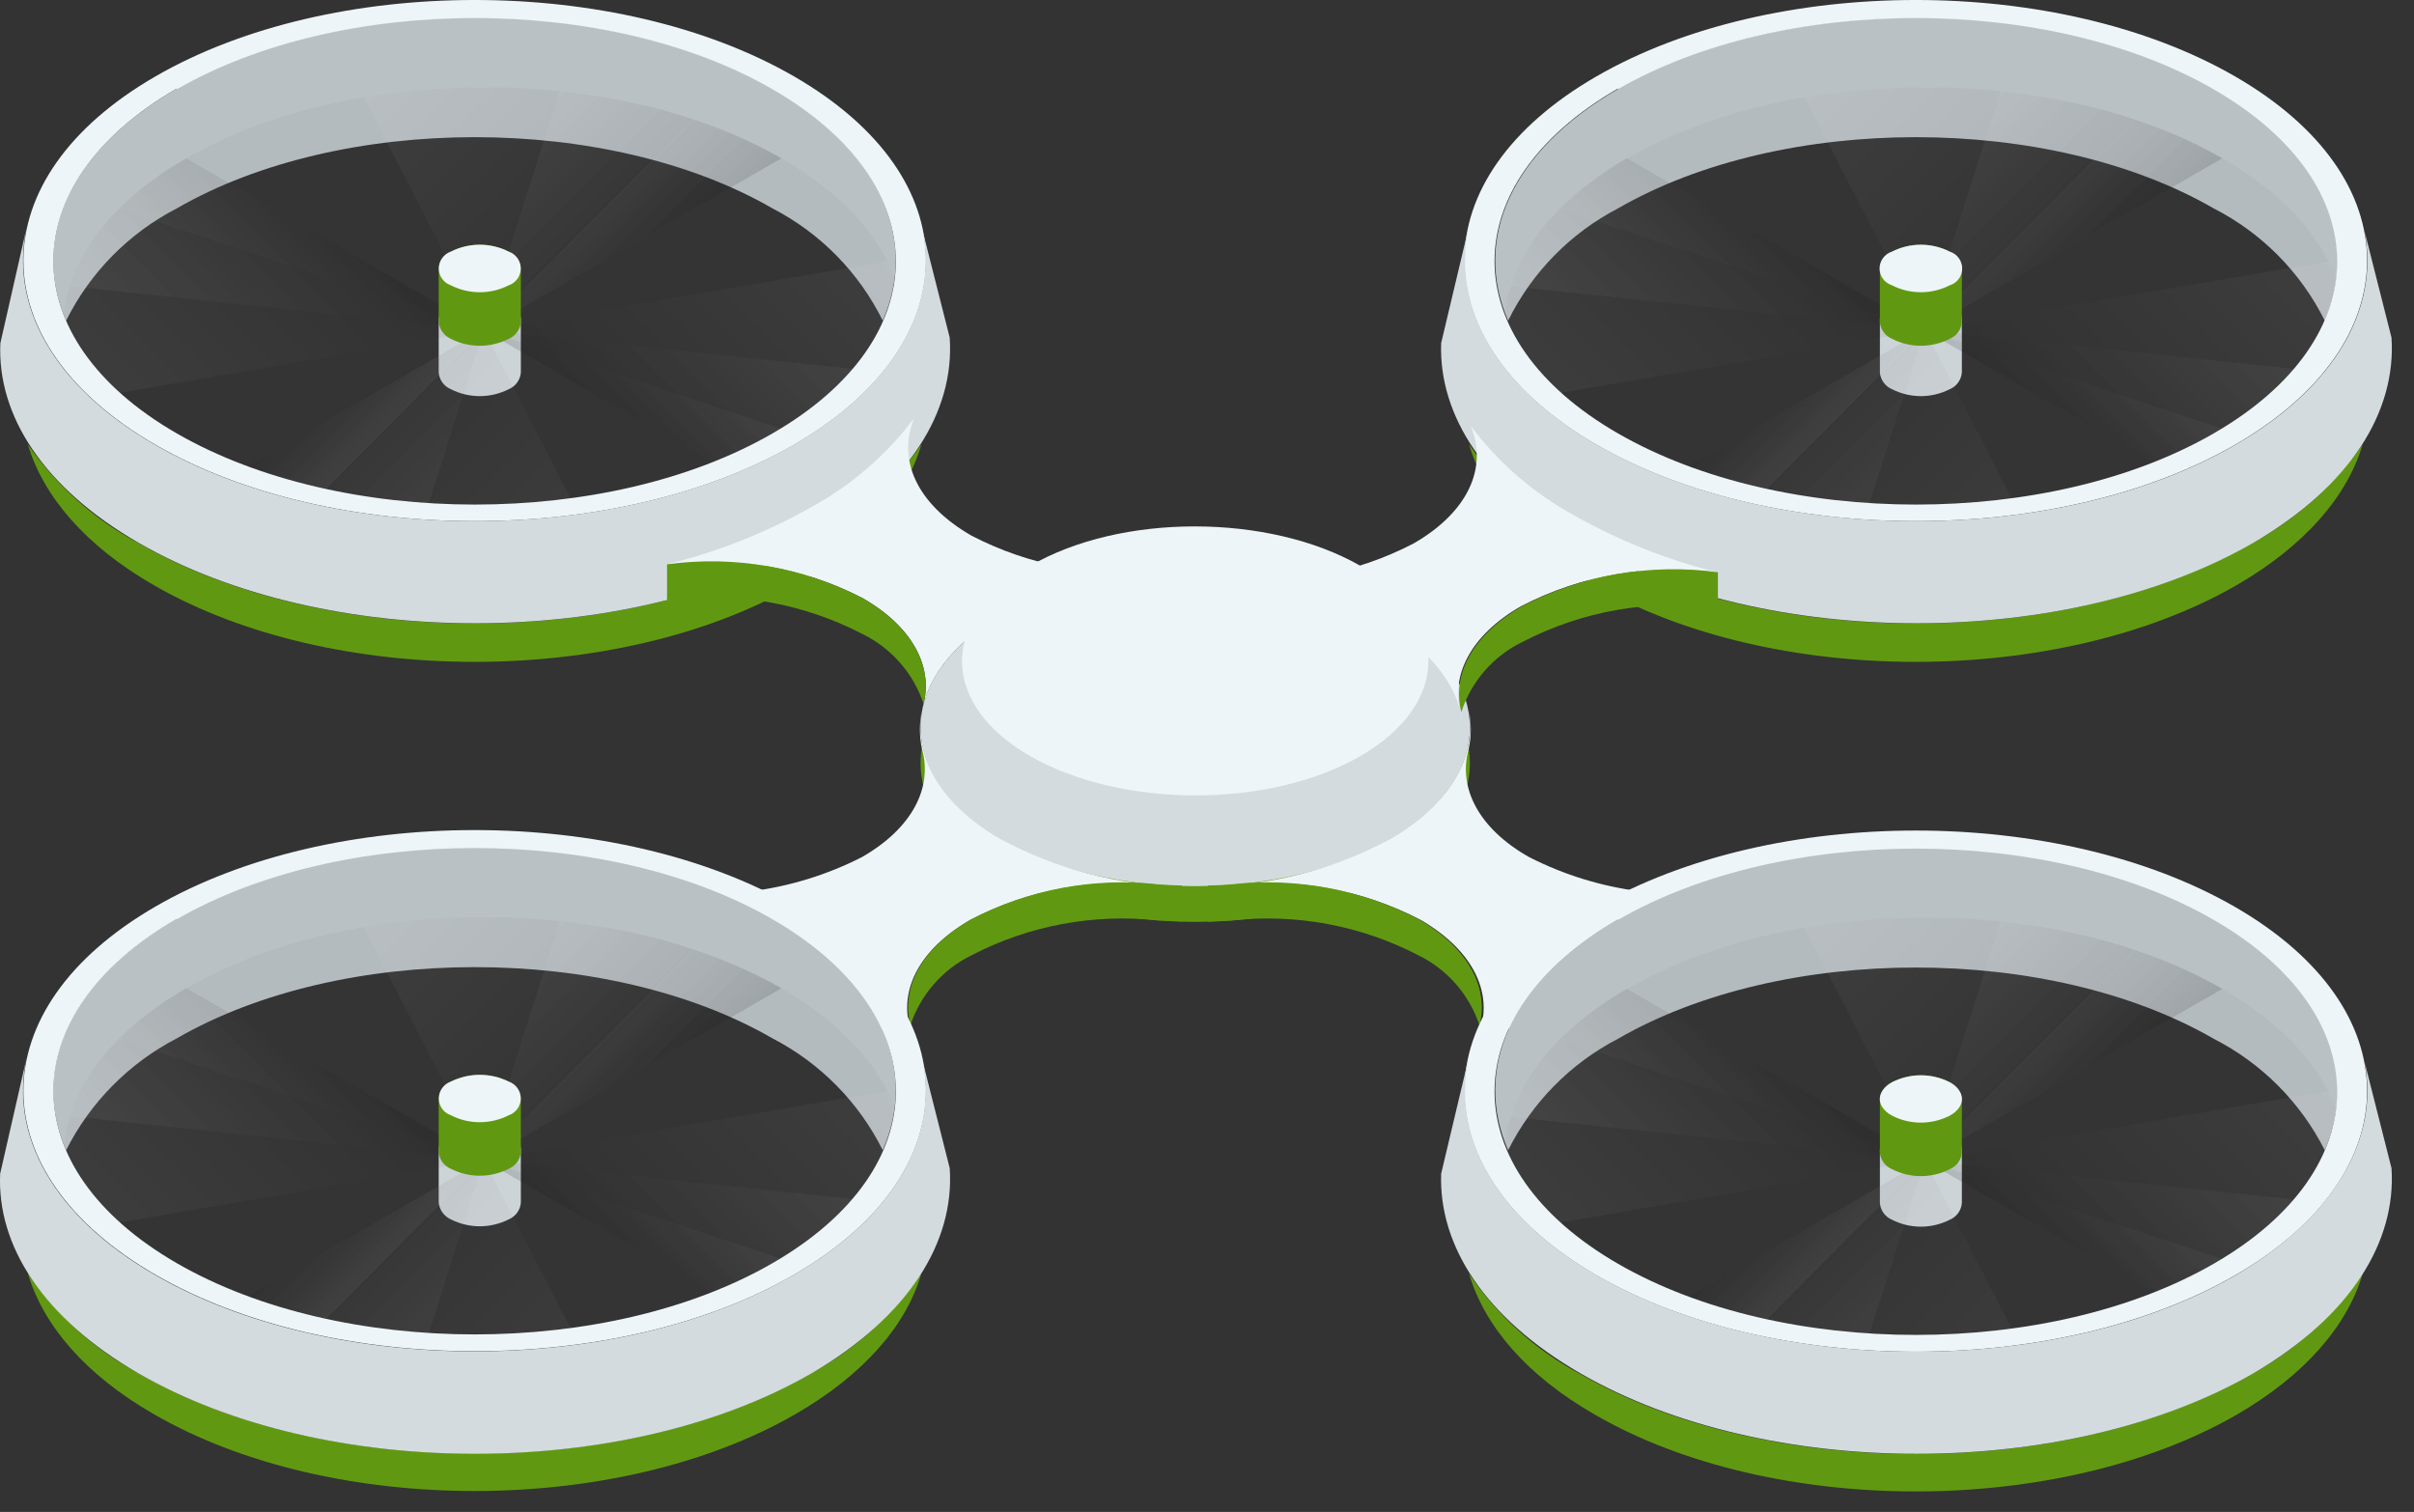 <svg width="91" height="57" viewBox="0 0 91 57" fill="none" xmlns="http://www.w3.org/2000/svg">
<rect x="0" y="0" width="91" height="57" fill="#333333" stroke="none"/>
<path d="M16.992 11.387C17.332 11.218 17.706 11.13 18.086 11.13C18.466 11.13 18.841 11.218 19.181 11.387C19.308 11.441 19.417 11.528 19.497 11.639C19.578 11.751 19.625 11.883 19.635 12.02V14.038C19.625 14.175 19.578 14.307 19.497 14.419C19.417 14.53 19.308 14.618 19.181 14.671C18.842 14.844 18.467 14.934 18.086 14.934C17.706 14.934 17.331 14.844 16.992 14.671C16.865 14.618 16.755 14.53 16.675 14.419C16.595 14.307 16.547 14.175 16.537 14.038V12.02C16.553 11.885 16.602 11.755 16.682 11.644C16.761 11.534 16.868 11.445 16.992 11.387Z" fill="#D4DBDF"/>
<path d="M29.122 7.857C22.926 4.276 12.866 4.276 6.663 7.857C4.859 8.788 3.398 10.27 2.493 12.087C1.168 9.056 2.553 5.713 6.656 3.345C12.859 -0.237 22.919 -0.237 29.114 3.345C33.217 5.713 34.609 9.056 33.277 12.087C32.378 10.27 30.922 8.788 29.122 7.857Z" fill="#BAC1C5"/>
<g style="mix-blend-mode:multiply">
<path opacity="0.05" d="M29.457 5.966C35.645 9.541 35.645 15.341 29.457 18.916C23.269 22.49 13.217 22.497 7.021 18.916C0.826 15.334 0.826 9.541 7.021 5.966C13.217 2.392 23.262 2.407 29.457 5.966Z" fill="#424241"/>
<path style="mix-blend-mode:multiply" opacity="0.05" d="M3.03 15.066L18.235 12.445L7.021 5.974C2.754 8.424 1.429 11.938 3.03 15.066Z" fill="url(#paint0_linear_24_38013)"/>
<path style="mix-blend-mode:multiply" opacity="0.05" d="M18.235 12.437L7.021 5.966C4.653 7.329 3.186 9.019 2.635 10.792L18.235 12.437Z" fill="url(#paint1_linear_24_38013)"/>
<path style="mix-blend-mode:multiply" opacity="0.03" d="M18.235 12.437L7.021 5.966C6.095 6.487 5.241 7.128 4.482 7.873L18.235 12.437Z" fill="url(#paint2_linear_24_38013)"/>
<path style="mix-blend-mode:multiply" opacity="0.05" d="M33.441 9.853L18.235 12.467L29.457 18.945C33.716 16.458 35.049 12.944 33.441 9.853Z" fill="url(#paint3_linear_24_38013)"/>
<path style="mix-blend-mode:multiply" opacity="0.05" d="M18.235 12.437L29.457 18.916C31.817 17.553 33.284 15.863 33.843 14.09L18.235 12.437Z" fill="url(#paint4_linear_24_38013)"/>
<path style="mix-blend-mode:multiply" opacity="0.05" d="M18.235 12.437L29.457 18.916C30.38 18.393 31.231 17.752 31.989 17.009L18.235 12.437Z" fill="url(#paint5_linear_24_38013)"/>
<path style="mix-blend-mode:multiply" opacity="0.05" d="M22.762 21.224L18.235 12.437L7.021 18.916C11.28 21.38 17.386 22.147 22.762 21.224Z" fill="url(#paint6_linear_24_38013)"/>
<path style="mix-blend-mode:multiply" opacity="0.05" d="M18.235 12.437L7.021 18.916C9.601 20.328 12.446 21.19 15.376 21.447L18.235 12.437Z" fill="url(#paint7_linear_24_38013)"/>
<path style="mix-blend-mode:multiply" opacity="0.05" d="M18.235 12.437L7.021 18.916C8.069 19.524 9.177 20.023 10.327 20.405L18.235 12.437Z" fill="url(#paint8_linear_24_38013)"/>
<path style="mix-blend-mode:multiply" opacity="0.05" d="M13.708 3.658L18.235 12.437L29.457 5.966C25.19 3.502 19.106 2.735 13.708 3.658Z" fill="url(#paint9_linear_24_38013)"/>
<path style="mix-blend-mode:multiply" opacity="0.05" d="M18.235 12.438L29.457 5.967C26.874 4.554 24.027 3.692 21.095 3.435L18.235 12.438Z" fill="url(#paint10_linear_24_38013)"/>
<path style="mix-blend-mode:multiply" opacity="0.03" d="M18.235 12.437L29.457 5.966C28.406 5.358 27.296 4.859 26.143 4.477L18.235 12.437Z" fill="url(#paint11_linear_24_38013)"/>
</g>
<path d="M16.992 9.488C17.331 9.316 17.706 9.226 18.086 9.226C18.467 9.226 18.842 9.316 19.181 9.488C19.308 9.542 19.417 9.629 19.497 9.741C19.578 9.852 19.625 9.984 19.635 10.121V12.139C19.625 12.276 19.578 12.408 19.497 12.52C19.417 12.632 19.308 12.719 19.181 12.772C18.842 12.945 18.467 13.035 18.086 13.035C17.706 13.035 17.331 12.945 16.992 12.772C16.867 12.716 16.76 12.627 16.68 12.516C16.6 12.405 16.551 12.275 16.537 12.139V10.121C16.547 9.984 16.595 9.852 16.675 9.741C16.755 9.629 16.865 9.542 16.992 9.488Z" fill="#609911"/>
<path d="M16.992 9.488C16.86 9.534 16.746 9.62 16.666 9.733C16.585 9.846 16.542 9.982 16.542 10.121C16.542 10.261 16.585 10.396 16.666 10.51C16.746 10.623 16.86 10.709 16.992 10.754C17.331 10.927 17.706 11.017 18.086 11.017C18.467 11.017 18.842 10.927 19.181 10.754C19.312 10.709 19.426 10.623 19.507 10.51C19.587 10.396 19.631 10.261 19.631 10.121C19.631 9.982 19.587 9.846 19.507 9.733C19.426 9.62 19.312 9.534 19.181 9.488C18.842 9.316 18.467 9.226 18.086 9.226C17.706 9.226 17.331 9.316 16.992 9.488Z" fill="#EEF5F9"/>
<path d="M5.867 16.771C12.509 20.606 23.284 20.606 29.926 16.771C36.568 12.936 36.568 6.711 29.926 2.876C23.284 -0.959 12.509 -0.959 5.867 2.876C-0.775 6.711 -0.783 12.936 5.867 16.771ZM6.663 3.368C12.866 -0.214 22.926 -0.214 29.122 3.368C35.317 6.949 35.325 12.758 29.122 16.339C22.919 19.921 12.866 19.913 6.663 16.339C0.461 12.765 0.461 6.92 6.663 3.338V3.368Z" fill="#EEF5F9"/>
<path d="M5.212 20.471C12.219 24.515 23.574 24.515 30.574 20.471C32.241 19.584 33.669 18.307 34.736 16.748C34.17 18.692 32.584 20.561 29.978 22.065C23.276 25.915 12.487 25.915 5.807 22.065C3.209 20.576 1.622 18.692 1.049 16.748C2.12 18.303 3.547 19.58 5.212 20.471Z" fill="#609911"/>
<path d="M1.004 8.58C0.364 11.492 1.98 14.537 5.852 16.771C12.494 20.606 23.269 20.606 29.911 16.771C33.716 14.575 35.339 11.596 34.788 8.729L35.801 12.728C35.995 15.52 34.245 18.342 30.589 20.465C23.589 24.508 12.233 24.508 5.226 20.465C1.637 18.395 -0.113 15.654 0.014 12.936L1.004 8.58Z" fill="#D4DBDF"/>
<path d="M30.574 19.124C32.094 18.295 33.42 17.15 34.461 15.766C33.82 17.307 34.535 18.99 36.613 20.189C38.78 21.319 41.235 21.777 43.664 21.507C43.955 21.507 44.253 21.47 44.55 21.462C42.172 21.481 39.833 22.079 37.737 23.204C35.846 24.292 34.84 25.706 34.721 27.129C34.736 26.959 34.761 26.79 34.796 26.622C35.198 25.185 34.438 23.644 32.517 22.549C30.249 21.377 27.675 20.932 25.145 21.276C27.044 20.808 28.87 20.084 30.574 19.124Z" fill="#EEF5F9"/>
<path d="M32.517 22.549C34.401 23.644 35.168 25.126 34.818 26.541C34.629 25.97 34.328 25.443 33.933 24.991C33.538 24.538 33.057 24.169 32.517 23.904C30.251 22.726 27.676 22.279 25.145 22.624V21.276C27.675 20.932 30.249 21.377 32.517 22.549Z" fill="#609911"/>
<path d="M37.737 24.552C33.694 26.883 33.694 30.673 37.737 33.004C41.781 35.334 48.333 35.342 52.377 33.004C56.42 30.666 56.42 26.89 52.377 24.552C48.333 22.214 41.781 22.221 37.737 24.552Z" fill="#609911"/>
<path d="M37.737 23.198C33.694 25.536 33.694 29.318 37.737 31.657C41.781 33.995 48.333 33.987 52.377 31.657C56.42 29.326 56.42 25.536 52.377 23.198C48.333 20.859 41.781 20.867 37.737 23.198Z" fill="#D4DBDF"/>
<path d="M38.839 21.328C35.406 23.309 35.406 26.541 38.839 28.507C42.272 30.473 47.842 30.487 51.275 28.507C54.707 26.526 54.707 23.294 51.275 21.328C47.842 19.363 42.272 19.34 38.839 21.328Z" fill="#EEF5F9"/>
<path d="M71.32 11.387C71.659 11.218 72.032 11.13 72.411 11.13C72.79 11.13 73.163 11.218 73.502 11.387C73.629 11.441 73.738 11.528 73.818 11.64C73.898 11.751 73.946 11.883 73.956 12.02V14.038C73.946 14.175 73.898 14.307 73.818 14.419C73.738 14.531 73.629 14.618 73.502 14.671C73.164 14.844 72.79 14.934 72.411 14.934C72.032 14.934 71.658 14.844 71.32 14.671C71.193 14.618 71.084 14.531 71.004 14.419C70.923 14.307 70.876 14.175 70.866 14.038V12.02C70.876 11.883 70.923 11.751 71.004 11.64C71.084 11.528 71.193 11.441 71.32 11.387Z" fill="#D4DBDF"/>
<path d="M83.45 7.857C77.247 4.276 67.195 4.276 60.992 7.857C59.197 8.79 57.746 10.272 56.852 12.087C55.526 9.056 56.911 5.713 61.014 3.345C67.217 -0.237 77.27 -0.237 83.472 3.345C87.575 5.713 88.96 9.056 87.635 12.087C86.729 10.265 85.262 8.783 83.45 7.857Z" fill="#BAC1C5"/>
<g style="mix-blend-mode:multiply">
<path opacity="0.05" d="M83.778 5.966C89.973 9.541 89.973 15.341 83.778 18.916C77.582 22.49 67.537 22.497 61.342 18.916C55.146 15.334 55.146 9.541 61.342 5.966C67.537 2.392 77.582 2.407 83.778 5.966Z" fill="#424241"/>
<path style="mix-blend-mode:multiply" opacity="0.05" d="M57.351 15.066L72.556 12.445L61.32 5.966C57.083 8.424 55.75 11.938 57.351 15.066Z" fill="url(#paint12_linear_24_38013)"/>
<path style="mix-blend-mode:multiply" opacity="0.05" d="M72.556 12.437L61.319 5.966C58.952 7.329 57.492 9.019 56.934 10.792L72.556 12.437Z" fill="url(#paint13_linear_24_38013)"/>
<path style="mix-blend-mode:multiply" opacity="0.03" d="M72.556 12.437L61.319 5.966C60.394 6.489 59.541 7.13 58.78 7.873L72.556 12.437Z" fill="url(#paint14_linear_24_38013)"/>
<path style="mix-blend-mode:multiply" opacity="0.05" d="M87.769 9.853L72.556 12.467L83.778 18.945C88.037 16.458 89.37 12.944 87.769 9.853Z" fill="url(#paint15_linear_24_38013)"/>
<path style="mix-blend-mode:multiply" opacity="0.05" d="M72.556 12.437L83.778 18.916C86.146 17.553 87.605 15.863 88.164 14.09L72.556 12.437Z" fill="url(#paint16_linear_24_38013)"/>
<path style="mix-blend-mode:multiply" opacity="0.05" d="M72.556 12.437L83.778 18.916C84.703 18.393 85.557 17.752 86.317 17.009L72.556 12.437Z" fill="url(#paint17_linear_24_38013)"/>
<path style="mix-blend-mode:multiply" opacity="0.05" d="M77.091 21.224L72.556 12.437L61.319 18.916C65.609 21.38 71.692 22.147 77.091 21.224Z" fill="url(#paint18_linear_24_38013)"/>
<path style="mix-blend-mode:multiply" opacity="0.05" d="M72.556 12.437L61.319 18.916C63.902 20.329 66.749 21.191 69.682 21.447L72.556 12.437Z" fill="url(#paint19_linear_24_38013)"/>
<path style="mix-blend-mode:multiply" opacity="0.05" d="M72.556 12.437L61.319 18.916C62.37 19.524 63.481 20.023 64.633 20.405L72.556 12.437Z" fill="url(#paint20_linear_24_38013)"/>
<path style="mix-blend-mode:multiply" opacity="0.05" d="M68.021 3.658L72.549 12.437L83.77 5.966C79.518 3.502 73.427 2.735 68.021 3.658Z" fill="url(#paint21_linear_24_38013)"/>
<path style="mix-blend-mode:multiply" opacity="0.05" d="M72.556 12.438L83.778 5.967C81.195 4.553 78.348 3.691 75.415 3.435L72.556 12.438Z" fill="url(#paint22_linear_24_38013)"/>
<path style="mix-blend-mode:multiply" opacity="0.03" d="M72.556 12.437L83.778 5.966C82.727 5.358 81.617 4.859 80.464 4.477L72.556 12.437Z" fill="url(#paint23_linear_24_38013)"/>
</g>
<path d="M71.32 9.488C71.658 9.316 72.032 9.226 72.411 9.226C72.79 9.226 73.164 9.316 73.502 9.488C73.629 9.542 73.738 9.629 73.818 9.741C73.898 9.852 73.946 9.984 73.956 10.121V12.139C73.946 12.276 73.898 12.408 73.818 12.52C73.738 12.632 73.629 12.719 73.502 12.772C73.164 12.945 72.79 13.035 72.411 13.035C72.032 13.035 71.658 12.945 71.32 12.772C71.193 12.719 71.084 12.632 71.004 12.52C70.923 12.408 70.876 12.276 70.866 12.139V10.121C70.876 9.984 70.923 9.852 71.004 9.741C71.084 9.629 71.193 9.542 71.32 9.488Z" fill="#609911"/>
<path d="M71.32 9.488C71.185 9.53 71.067 9.614 70.983 9.728C70.899 9.842 70.854 9.98 70.854 10.121C70.854 10.263 70.899 10.4 70.983 10.514C71.067 10.628 71.185 10.712 71.32 10.754C71.658 10.927 72.032 11.017 72.411 11.017C72.79 11.017 73.164 10.927 73.502 10.754C73.637 10.712 73.755 10.628 73.839 10.514C73.923 10.4 73.968 10.263 73.968 10.121C73.968 9.98 73.923 9.842 73.839 9.728C73.755 9.614 73.637 9.53 73.502 9.488C73.164 9.316 72.79 9.226 72.411 9.226C72.032 9.226 71.658 9.316 71.32 9.488Z" fill="#EEF5F9"/>
<path d="M60.188 16.771C66.837 20.606 77.605 20.606 84.247 16.771C90.889 12.936 90.897 6.711 84.247 2.876C77.597 -0.959 66.837 -0.959 60.188 2.876C53.538 6.711 53.546 12.936 60.188 16.771ZM60.992 3.368C67.195 -0.214 77.247 -0.214 83.45 3.368C89.653 6.949 89.653 12.758 83.45 16.339C77.247 19.921 67.195 19.913 60.992 16.339C54.789 12.765 54.789 6.92 60.992 3.338V3.368Z" fill="#EEF5F9"/>
<path d="M59.54 20.471C66.54 24.515 77.895 24.515 84.902 20.471C86.567 19.58 87.994 18.303 89.065 16.748C88.492 18.692 86.905 20.561 84.307 22.065C77.605 25.915 66.808 25.915 60.136 22.065C57.529 20.576 55.951 18.692 55.377 16.748C56.445 18.307 57.873 19.584 59.54 20.471Z" fill="#609911"/>
<path d="M55.362 8.58C54.722 11.492 56.331 14.537 60.203 16.771C66.852 20.606 77.62 20.606 84.262 16.771C88.067 14.575 89.69 11.596 89.139 8.729L90.152 12.728C90.338 15.52 88.596 18.342 84.939 20.465C77.932 24.508 66.577 24.508 59.577 20.465C55.98 18.395 54.231 15.654 54.327 12.936L55.362 8.58Z" fill="#D4DBDF"/>
<path d="M52.384 31.642C54.692 30.309 55.683 28.499 55.363 26.757C55.47 27.247 55.47 27.756 55.363 28.246C54.961 29.683 55.72 31.225 57.641 32.312C60.273 33.655 63.289 34.042 66.175 33.407L55.444 39.602C56.487 37.941 55.854 36.013 53.553 34.68C51.385 33.551 48.931 33.092 46.501 33.362C46.204 33.362 45.906 33.377 45.608 33.407C47.976 33.375 50.301 32.769 52.384 31.642Z" fill="#EEF5F9"/>
<path d="M46.427 33.339C48.856 33.07 51.311 33.528 53.479 34.657C55.363 35.745 56.13 37.241 55.772 38.656C55.584 38.086 55.285 37.56 54.891 37.107C54.497 36.654 54.017 36.285 53.479 36.02C51.311 34.891 48.856 34.432 46.427 34.702L45.533 34.747V33.384C45.851 33.379 46.149 33.364 46.427 33.339Z" fill="#609911"/>
<path d="M59.324 19.422C57.807 18.591 56.485 17.446 55.445 16.063C56.085 17.605 55.37 19.288 53.293 20.486C51.125 21.616 48.67 22.075 46.241 21.805C45.943 21.805 45.645 21.79 45.347 21.76C47.729 21.78 50.069 22.378 52.168 23.502C54.06 24.59 55.065 26.004 55.147 27.434C55.133 27.261 55.108 27.09 55.072 26.92C54.663 25.483 55.43 23.942 57.351 22.847C59.619 21.675 62.193 21.23 64.723 21.574C62.835 21.101 61.019 20.378 59.324 19.422Z" fill="#EEF5F9"/>
<path d="M57.388 22.847C55.497 23.942 54.73 25.431 55.087 26.846C55.273 26.273 55.572 25.744 55.968 25.289C56.363 24.835 56.846 24.465 57.388 24.203C59.654 23.024 62.229 22.577 64.76 22.922V21.574C62.23 21.23 59.656 21.675 57.388 22.847Z" fill="#609911"/>
<path d="M37.737 31.642C35.429 30.309 34.438 28.499 34.759 26.757C34.651 27.247 34.651 27.756 34.759 28.246C35.161 29.683 34.401 31.225 32.48 32.319C29.849 33.656 26.836 34.04 23.954 33.407L34.684 39.602C33.642 37.941 34.267 36.013 36.576 34.68C38.743 33.55 41.198 33.091 43.627 33.362C43.918 33.362 44.215 33.399 44.513 33.407C42.145 33.374 39.82 32.768 37.737 31.642Z" fill="#EEF5F9"/>
<path d="M43.664 33.34C41.235 33.069 38.78 33.528 36.613 34.658C34.721 35.745 33.962 37.242 34.319 38.656C34.507 38.086 34.806 37.56 35.2 37.107C35.594 36.654 36.074 36.285 36.613 36.02C38.78 34.891 41.235 34.432 43.664 34.702C43.955 34.702 44.253 34.702 44.551 34.747V33.384C44.253 33.377 43.955 33.362 43.664 33.34Z" fill="#609911"/>
<path d="M71.32 42.699C71.658 42.527 72.032 42.437 72.411 42.437C72.79 42.437 73.164 42.527 73.502 42.699C73.629 42.752 73.738 42.84 73.818 42.952C73.898 43.063 73.946 43.195 73.956 43.332V45.35C73.946 45.487 73.898 45.619 73.818 45.731C73.738 45.842 73.629 45.93 73.502 45.983C73.164 46.156 72.79 46.245 72.411 46.245C72.032 46.245 71.658 46.156 71.32 45.983C71.193 45.93 71.084 45.842 71.004 45.731C70.923 45.619 70.876 45.487 70.866 45.35V43.362C70.87 43.219 70.915 43.081 70.996 42.964C71.076 42.846 71.189 42.755 71.32 42.699Z" fill="#D4DBDF"/>
<path d="M83.45 39.162C77.247 35.58 67.195 35.58 60.992 39.162C59.203 40.09 57.754 41.56 56.852 43.362C55.526 40.331 56.911 36.987 61.014 34.62C67.217 31.038 77.27 31.038 83.472 34.62C87.575 36.987 88.96 40.331 87.635 43.362C86.721 41.553 85.255 40.083 83.45 39.162Z" fill="#BAC1C5"/>
<g style="mix-blend-mode:multiply">
<path opacity="0.05" d="M83.778 37.279C89.973 40.853 89.973 46.653 83.778 50.228C77.583 53.802 67.537 53.802 61.342 50.228C55.147 46.653 55.147 40.853 61.342 37.279C67.537 33.704 77.583 33.682 83.778 37.279Z" fill="#424241"/>
<path style="mix-blend-mode:multiply" opacity="0.05" d="M57.351 46.34L72.556 43.727L61.32 37.278C57.083 39.736 55.75 43.25 57.351 46.34Z" fill="url(#paint24_linear_24_38013)"/>
<path style="mix-blend-mode:multiply" opacity="0.05" d="M72.556 43.749L61.319 37.278C58.952 38.641 57.492 40.331 56.934 42.104L72.556 43.749Z" fill="url(#paint25_linear_24_38013)"/>
<path style="mix-blend-mode:multiply" opacity="0.03" d="M72.556 43.749L61.319 37.278C60.392 37.799 59.539 38.44 58.78 39.185L72.556 43.749Z" fill="url(#paint26_linear_24_38013)"/>
<path style="mix-blend-mode:multiply" opacity="0.05" d="M87.769 41.128L72.556 43.742L83.778 50.22C88.037 47.77 89.37 44.256 87.769 41.128Z" fill="url(#paint27_linear_24_38013)"/>
<path style="mix-blend-mode:multiply" opacity="0.05" d="M72.556 43.75L83.778 50.228C86.146 48.865 87.605 47.168 88.164 45.403L72.556 43.75Z" fill="url(#paint28_linear_24_38013)"/>
<path style="mix-blend-mode:multiply" opacity="0.05" d="M72.556 43.75L83.778 50.228C84.705 49.705 85.559 49.062 86.317 48.314L72.556 43.75Z" fill="url(#paint29_linear_24_38013)"/>
<path style="mix-blend-mode:multiply" opacity="0.05" d="M77.091 52.529L72.556 43.75L61.319 50.228C65.609 52.693 71.692 53.46 77.091 52.529Z" fill="url(#paint30_linear_24_38013)"/>
<path style="mix-blend-mode:multiply" opacity="0.05" d="M72.556 43.75L61.319 50.228C63.902 51.641 66.749 52.504 69.682 52.76L72.556 43.75Z" fill="url(#paint31_linear_24_38013)"/>
<path style="mix-blend-mode:multiply" opacity="0.05" d="M72.556 43.75L61.319 50.228C62.37 50.836 63.481 51.335 64.633 51.717L72.556 43.75Z" fill="url(#paint32_linear_24_38013)"/>
<path style="mix-blend-mode:multiply" opacity="0.05" d="M68.021 34.97L72.549 43.75L83.77 37.279C79.518 34.814 73.427 34.047 68.021 34.97Z" fill="url(#paint33_linear_24_38013)"/>
<path style="mix-blend-mode:multiply" opacity="0.05" d="M72.556 43.749L83.778 37.279C81.195 35.866 78.348 35.002 75.415 34.739L72.556 43.749Z" fill="url(#paint34_linear_24_38013)"/>
<path style="mix-blend-mode:multiply" opacity="0.03" d="M72.556 43.75L83.778 37.279C82.727 36.671 81.617 36.172 80.464 35.79L72.556 43.75Z" fill="url(#paint35_linear_24_38013)"/>
</g>
<path d="M71.32 40.801C71.658 40.628 72.032 40.538 72.411 40.538C72.79 40.538 73.164 40.628 73.502 40.801C73.629 40.854 73.738 40.941 73.818 41.053C73.898 41.165 73.946 41.296 73.956 41.434V43.452C73.945 43.587 73.897 43.718 73.817 43.828C73.736 43.938 73.628 44.024 73.502 44.077C73.164 44.249 72.79 44.34 72.411 44.34C72.032 44.34 71.658 44.249 71.32 44.077C71.194 44.024 71.085 43.938 71.005 43.828C70.925 43.718 70.877 43.587 70.866 43.452V41.434C70.876 41.296 70.923 41.165 71.004 41.053C71.084 40.941 71.193 40.854 71.32 40.801Z" fill="#609911"/>
<path d="M71.32 40.801C70.709 41.151 70.709 41.717 71.32 42.059C71.658 42.232 72.032 42.322 72.411 42.322C72.79 42.322 73.164 42.232 73.502 42.059C74.112 41.717 74.112 41.151 73.502 40.801C73.164 40.628 72.79 40.538 72.411 40.538C72.032 40.538 71.658 40.628 71.32 40.801Z" fill="#EEF5F9"/>
<path d="M60.188 48.083C66.837 51.917 77.605 51.917 84.247 48.083C90.889 44.248 90.897 38.023 84.247 34.188C77.597 30.353 66.837 30.353 60.188 34.188C53.538 38.023 53.546 44.24 60.188 48.083ZM60.992 34.679C67.195 31.097 77.247 31.097 83.45 34.679C89.653 38.261 89.653 44.069 83.45 47.643C77.247 51.217 67.195 51.225 60.992 47.643C54.789 44.062 54.789 38.231 60.992 34.649V34.679Z" fill="#EEF5F9"/>
<path d="M59.54 51.784C66.54 55.827 77.895 55.827 84.902 51.784C86.573 50.882 88.001 49.589 89.065 48.016C88.492 49.967 86.905 51.836 84.307 53.34C77.605 57.19 66.808 57.19 60.136 53.34C57.529 51.851 55.951 49.967 55.377 48.016C56.438 49.592 57.866 50.886 59.54 51.784Z" fill="#609911"/>
<path d="M55.362 39.892C54.722 42.803 56.331 45.849 60.203 48.083C66.852 51.918 77.62 51.918 84.262 48.083C88.067 45.849 89.69 42.87 89.139 40.041L90.152 44.039C90.338 46.824 88.596 49.647 84.939 51.776C77.932 55.819 66.577 55.819 59.577 51.776C55.98 49.699 54.231 46.966 54.327 44.248L55.362 39.892Z" fill="#D4DBDF"/>
<path d="M16.992 42.684C17.331 42.511 17.706 42.422 18.086 42.422C18.467 42.422 18.842 42.511 19.181 42.684C19.308 42.737 19.417 42.825 19.497 42.936C19.578 43.048 19.625 43.18 19.635 43.317V45.335C19.625 45.472 19.578 45.604 19.497 45.716C19.417 45.827 19.308 45.915 19.181 45.968C18.842 46.141 18.467 46.231 18.086 46.231C17.706 46.231 17.331 46.141 16.992 45.968C16.867 45.911 16.76 45.823 16.68 45.712C16.6 45.601 16.551 45.471 16.537 45.335V43.317C16.547 43.18 16.595 43.048 16.675 42.936C16.755 42.825 16.865 42.737 16.992 42.684Z" fill="#D4DBDF"/>
<path d="M29.122 39.147C22.926 35.565 12.866 35.565 6.663 39.147C4.865 40.079 3.406 41.553 2.493 43.362C1.168 40.331 2.553 36.987 6.656 34.62C12.859 31.038 22.919 31.038 29.114 34.62C33.217 36.987 34.609 40.331 33.277 43.362C32.373 41.552 30.918 40.077 29.122 39.147Z" fill="#BAC1C5"/>
<g style="mix-blend-mode:multiply">
<path opacity="0.05" d="M29.457 37.256C35.645 40.838 35.645 46.631 29.457 50.213C23.269 53.795 13.216 53.787 7.021 50.213C0.826 46.639 0.826 40.838 7.021 37.256C13.216 33.675 23.261 33.682 29.457 37.256Z" fill="#424241"/>
<path style="mix-blend-mode:multiply" opacity="0.05" d="M3.03 46.341L18.235 43.727L7.021 37.249C2.754 39.721 1.429 43.236 3.03 46.341Z" fill="url(#paint36_linear_24_38013)"/>
<path style="mix-blend-mode:multiply" opacity="0.05" d="M18.235 43.734L7.021 37.256C4.653 38.626 3.186 40.317 2.635 42.081L18.235 43.734Z" fill="url(#paint37_linear_24_38013)"/>
<path style="mix-blend-mode:multiply" opacity="0.03" d="M18.235 43.734L7.021 37.256C6.094 37.78 5.24 38.423 4.482 39.17L18.235 43.734Z" fill="url(#paint38_linear_24_38013)"/>
<path style="mix-blend-mode:multiply" opacity="0.05" d="M33.441 41.128L18.235 43.742L29.457 50.22C33.716 47.748 35.049 44.24 33.441 41.128Z" fill="url(#paint39_linear_24_38013)"/>
<path style="mix-blend-mode:multiply" opacity="0.05" d="M18.235 43.734L29.457 50.213C31.817 48.843 33.284 47.152 33.843 45.387L18.235 43.734Z" fill="url(#paint40_linear_24_38013)"/>
<path style="mix-blend-mode:multiply" opacity="0.05" d="M18.235 43.734L29.457 50.213C30.38 49.687 31.231 49.044 31.989 48.299L18.235 43.734Z" fill="url(#paint41_linear_24_38013)"/>
<path style="mix-blend-mode:multiply" opacity="0.05" d="M22.762 52.514L18.235 43.734L7.021 50.213C11.28 52.67 17.386 53.437 22.762 52.514Z" fill="url(#paint42_linear_24_38013)"/>
<path style="mix-blend-mode:multiply" opacity="0.05" d="M18.235 43.734L7.021 50.213C9.602 51.622 12.446 52.483 15.376 52.744L18.235 43.734Z" fill="url(#paint43_linear_24_38013)"/>
<path style="mix-blend-mode:multiply" opacity="0.05" d="M18.235 43.734L7.021 50.213C8.071 50.818 9.178 51.317 10.327 51.702L18.235 43.734Z" fill="url(#paint44_linear_24_38013)"/>
<path style="mix-blend-mode:multiply" opacity="0.05" d="M13.708 34.955L18.235 43.734L29.457 37.256C25.19 34.799 19.106 34.032 13.708 34.955Z" fill="url(#paint45_linear_24_38013)"/>
<path style="mix-blend-mode:multiply" opacity="0.05" d="M18.235 43.734L29.457 37.256C26.877 35.849 24.036 34.987 21.11 34.724L18.235 43.734Z" fill="url(#paint46_linear_24_38013)"/>
<path style="mix-blend-mode:multiply" opacity="0.03" d="M18.235 43.734L29.457 37.256C28.404 36.651 27.294 36.152 26.143 35.766L18.235 43.734Z" fill="url(#paint47_linear_24_38013)"/>
</g>
<path d="M16.992 40.778C17.332 40.609 17.706 40.521 18.086 40.521C18.466 40.521 18.841 40.609 19.181 40.778C19.308 40.831 19.417 40.919 19.497 41.03C19.578 41.142 19.625 41.274 19.635 41.411V43.429C19.625 43.566 19.578 43.698 19.497 43.81C19.417 43.921 19.308 44.009 19.181 44.062C18.842 44.234 18.467 44.325 18.086 44.325C17.706 44.325 17.331 44.234 16.992 44.062C16.865 44.009 16.755 43.921 16.675 43.81C16.595 43.698 16.547 43.566 16.537 43.429V41.411C16.553 41.276 16.602 41.146 16.682 41.035C16.761 40.924 16.868 40.836 16.992 40.778Z" fill="#609911"/>
<path d="M16.992 40.778C16.86 40.824 16.746 40.909 16.666 41.023C16.585 41.136 16.542 41.272 16.542 41.411C16.542 41.55 16.585 41.686 16.666 41.799C16.746 41.913 16.86 41.998 16.992 42.044C17.331 42.217 17.706 42.307 18.086 42.307C18.467 42.307 18.842 42.217 19.181 42.044C19.312 41.998 19.426 41.913 19.507 41.799C19.587 41.686 19.631 41.55 19.631 41.411C19.631 41.272 19.587 41.136 19.507 41.023C19.426 40.909 19.312 40.824 19.181 40.778C18.841 40.609 18.466 40.521 18.086 40.521C17.706 40.521 17.332 40.609 16.992 40.778Z" fill="#EEF5F9"/>
<path d="M5.867 48.061C12.509 51.895 23.284 51.903 29.926 48.061C36.568 44.218 36.568 38.008 29.926 34.173C23.284 30.338 12.509 30.331 5.867 34.173C-0.775 38.016 -0.783 44.226 5.867 48.061ZM6.663 34.657C12.866 31.076 22.926 31.076 29.122 34.657C35.317 38.239 35.325 44.04 29.122 47.621C22.919 51.203 12.866 51.203 6.663 47.621C0.461 44.04 0.468 38.217 6.663 34.635V34.657Z" fill="#EEF5F9"/>
<path d="M5.212 51.769C12.219 55.812 23.574 55.812 30.581 51.769C32.251 50.868 33.677 49.575 34.736 48.001C34.17 49.952 32.584 51.813 29.978 53.318C23.276 57.175 12.487 57.175 5.807 53.318C3.209 51.828 1.622 49.952 1.049 48.001C2.113 49.574 3.541 50.867 5.212 51.769Z" fill="#609911"/>
<path d="M1.004 39.877C0.364 42.788 1.98 45.834 5.852 48.068C12.494 51.903 23.269 51.91 29.911 48.068C33.716 45.871 35.339 42.9 34.788 40.033L35.801 44.039C35.995 46.824 34.245 49.647 30.589 51.776C23.582 55.82 12.226 55.82 5.219 51.776C1.63 49.699 -0.12 46.966 0.006 44.248L1.004 39.877Z" fill="#D4DBDF"/>
<defs>
<linearGradient id="paint0_linear_24_38013" x1="4.75" y1="16.768" x2="13.659" y2="7.859" gradientUnits="userSpaceOnUse">
<stop stop-color="white"/>
<stop offset="1"/>
</linearGradient>
<linearGradient id="paint1_linear_24_38013" x1="6.682" y1="14.836" x2="13.659" y2="7.859" gradientUnits="userSpaceOnUse">
<stop stop-color="white"/>
<stop offset="1"/>
</linearGradient>
<linearGradient id="paint2_linear_24_38013" x1="9.062" y1="12.456" x2="13.659" y2="7.859" gradientUnits="userSpaceOnUse">
<stop stop-color="white"/>
<stop offset="1"/>
</linearGradient>
<linearGradient id="paint3_linear_24_38013" x1="31.722" y1="8.108" x2="22.808" y2="17.022" gradientUnits="userSpaceOnUse">
<stop stop-color="white"/>
<stop offset="1"/>
</linearGradient>
<linearGradient id="paint4_linear_24_38013" x1="29.784" y1="10.046" x2="22.808" y2="17.022" gradientUnits="userSpaceOnUse">
<stop stop-color="white"/>
<stop offset="1"/>
</linearGradient>
<linearGradient id="paint5_linear_24_38013" x1="27.404" y1="12.425" x2="22.808" y2="17.022" gradientUnits="userSpaceOnUse">
<stop stop-color="white"/>
<stop offset="1"/>
</linearGradient>
<linearGradient id="paint6_linear_24_38013" x1="20.468" y1="23.516" x2="11.443" y2="14.491" gradientUnits="userSpaceOnUse">
<stop stop-color="white"/>
<stop offset="1"/>
</linearGradient>
<linearGradient id="paint7_linear_24_38013" x1="16.887" y1="19.935" x2="11.443" y2="14.491" gradientUnits="userSpaceOnUse">
<stop stop-color="white"/>
<stop offset="1"/>
</linearGradient>
<linearGradient id="paint8_linear_24_38013" x1="13.828" y1="16.876" x2="11.443" y2="14.491" gradientUnits="userSpaceOnUse">
<stop stop-color="white"/>
<stop offset="1"/>
</linearGradient>
<linearGradient id="paint9_linear_24_38013" x1="16.002" y1="1.367" x2="25.027" y2="10.391" gradientUnits="userSpaceOnUse">
<stop stop-color="white"/>
<stop offset="1"/>
</linearGradient>
<linearGradient id="paint10_linear_24_38013" x1="19.582" y1="4.948" x2="25.027" y2="10.392" gradientUnits="userSpaceOnUse">
<stop stop-color="white"/>
<stop offset="1"/>
</linearGradient>
<linearGradient id="paint11_linear_24_38013" x1="22.642" y1="8.006" x2="25.027" y2="10.392" gradientUnits="userSpaceOnUse">
<stop stop-color="white"/>
<stop offset="1"/>
</linearGradient>
<linearGradient id="paint12_linear_24_38013" x1="59.078" y1="16.768" x2="67.987" y2="7.859" gradientUnits="userSpaceOnUse">
<stop stop-color="white"/>
<stop offset="1"/>
</linearGradient>
<linearGradient id="paint13_linear_24_38013" x1="61.01" y1="14.836" x2="67.987" y2="7.859" gradientUnits="userSpaceOnUse">
<stop stop-color="white"/>
<stop offset="1"/>
</linearGradient>
<linearGradient id="paint14_linear_24_38013" x1="63.39" y1="12.456" x2="67.986" y2="7.859" gradientUnits="userSpaceOnUse">
<stop stop-color="white"/>
<stop offset="1"/>
</linearGradient>
<linearGradient id="paint15_linear_24_38013" x1="86.044" y1="8.113" x2="77.135" y2="17.022" gradientUnits="userSpaceOnUse">
<stop stop-color="white"/>
<stop offset="1"/>
</linearGradient>
<linearGradient id="paint16_linear_24_38013" x1="84.112" y1="10.046" x2="77.135" y2="17.022" gradientUnits="userSpaceOnUse">
<stop stop-color="white"/>
<stop offset="1"/>
</linearGradient>
<linearGradient id="paint17_linear_24_38013" x1="81.732" y1="12.425" x2="77.135" y2="17.022" gradientUnits="userSpaceOnUse">
<stop stop-color="white"/>
<stop offset="1"/>
</linearGradient>
<linearGradient id="paint18_linear_24_38013" x1="74.795" y1="23.516" x2="65.765" y2="14.486" gradientUnits="userSpaceOnUse">
<stop stop-color="white"/>
<stop offset="1"/>
</linearGradient>
<linearGradient id="paint19_linear_24_38013" x1="71.215" y1="19.935" x2="65.765" y2="14.486" gradientUnits="userSpaceOnUse">
<stop stop-color="white"/>
<stop offset="1"/>
</linearGradient>
<linearGradient id="paint20_linear_24_38013" x1="68.156" y1="16.876" x2="65.765" y2="14.486" gradientUnits="userSpaceOnUse">
<stop stop-color="white"/>
<stop offset="1"/>
</linearGradient>
<linearGradient id="paint21_linear_24_38013" x1="70.324" y1="1.372" x2="79.349" y2="10.397" gradientUnits="userSpaceOnUse">
<stop stop-color="white"/>
<stop offset="1"/>
</linearGradient>
<linearGradient id="paint22_linear_24_38013" x1="73.905" y1="4.953" x2="79.349" y2="10.397" gradientUnits="userSpaceOnUse">
<stop stop-color="white"/>
<stop offset="1"/>
</linearGradient>
<linearGradient id="paint23_linear_24_38013" x1="76.959" y1="8.006" x2="79.349" y2="10.397" gradientUnits="userSpaceOnUse">
<stop stop-color="white"/>
<stop offset="1"/>
</linearGradient>
<linearGradient id="paint24_linear_24_38013" x1="59.072" y1="48.081" x2="67.987" y2="39.167" gradientUnits="userSpaceOnUse">
<stop stop-color="white"/>
<stop offset="1"/>
</linearGradient>
<linearGradient id="paint25_linear_24_38013" x1="61.01" y1="46.143" x2="67.987" y2="39.167" gradientUnits="userSpaceOnUse">
<stop stop-color="white"/>
<stop offset="1"/>
</linearGradient>
<linearGradient id="paint26_linear_24_38013" x1="63.39" y1="43.764" x2="67.986" y2="39.167" gradientUnits="userSpaceOnUse">
<stop stop-color="white"/>
<stop offset="1"/>
</linearGradient>
<linearGradient id="paint27_linear_24_38013" x1="86.044" y1="39.421" x2="77.135" y2="48.33" gradientUnits="userSpaceOnUse">
<stop stop-color="white"/>
<stop offset="1"/>
</linearGradient>
<linearGradient id="paint28_linear_24_38013" x1="84.112" y1="41.354" x2="77.135" y2="48.331" gradientUnits="userSpaceOnUse">
<stop stop-color="white"/>
<stop offset="1"/>
</linearGradient>
<linearGradient id="paint29_linear_24_38013" x1="81.732" y1="43.734" x2="77.135" y2="48.331" gradientUnits="userSpaceOnUse">
<stop stop-color="white"/>
<stop offset="1"/>
</linearGradient>
<linearGradient id="paint30_linear_24_38013" x1="74.795" y1="54.824" x2="65.77" y2="45.799" gradientUnits="userSpaceOnUse">
<stop stop-color="white"/>
<stop offset="1"/>
</linearGradient>
<linearGradient id="paint31_linear_24_38013" x1="71.215" y1="51.244" x2="65.77" y2="45.799" gradientUnits="userSpaceOnUse">
<stop stop-color="white"/>
<stop offset="1"/>
</linearGradient>
<linearGradient id="paint32_linear_24_38013" x1="68.156" y1="48.184" x2="65.77" y2="45.799" gradientUnits="userSpaceOnUse">
<stop stop-color="white"/>
<stop offset="1"/>
</linearGradient>
<linearGradient id="paint33_linear_24_38013" x1="70.324" y1="32.68" x2="79.349" y2="41.705" gradientUnits="userSpaceOnUse">
<stop stop-color="white"/>
<stop offset="1"/>
</linearGradient>
<linearGradient id="paint34_linear_24_38013" x1="73.905" y1="36.261" x2="79.349" y2="41.705" gradientUnits="userSpaceOnUse">
<stop stop-color="white"/>
<stop offset="1"/>
</linearGradient>
<linearGradient id="paint35_linear_24_38013" x1="76.959" y1="39.315" x2="79.349" y2="41.705" gradientUnits="userSpaceOnUse">
<stop stop-color="white"/>
<stop offset="1"/>
</linearGradient>
<linearGradient id="paint36_linear_24_38013" x1="4.75" y1="48.065" x2="13.664" y2="39.151" gradientUnits="userSpaceOnUse">
<stop stop-color="white"/>
<stop offset="1"/>
</linearGradient>
<linearGradient id="paint37_linear_24_38013" x1="6.687" y1="46.128" x2="13.664" y2="39.151" gradientUnits="userSpaceOnUse">
<stop stop-color="white"/>
<stop offset="1"/>
</linearGradient>
<linearGradient id="paint38_linear_24_38013" x1="9.067" y1="43.748" x2="13.664" y2="39.151" gradientUnits="userSpaceOnUse">
<stop stop-color="white"/>
<stop offset="1"/>
</linearGradient>
<linearGradient id="paint39_linear_24_38013" x1="31.722" y1="39.405" x2="22.813" y2="48.314" gradientUnits="userSpaceOnUse">
<stop stop-color="white"/>
<stop offset="1"/>
</linearGradient>
<linearGradient id="paint40_linear_24_38013" x1="29.79" y1="41.338" x2="22.813" y2="48.314" gradientUnits="userSpaceOnUse">
<stop stop-color="white"/>
<stop offset="1"/>
</linearGradient>
<linearGradient id="paint41_linear_24_38013" x1="27.41" y1="43.718" x2="22.813" y2="48.314" gradientUnits="userSpaceOnUse">
<stop stop-color="white"/>
<stop offset="1"/>
</linearGradient>
<linearGradient id="paint42_linear_24_38013" x1="20.468" y1="54.803" x2="11.443" y2="45.778" gradientUnits="userSpaceOnUse">
<stop stop-color="white"/>
<stop offset="1"/>
</linearGradient>
<linearGradient id="paint43_linear_24_38013" x1="16.892" y1="51.227" x2="11.443" y2="45.778" gradientUnits="userSpaceOnUse">
<stop stop-color="white"/>
<stop offset="1"/>
</linearGradient>
<linearGradient id="paint44_linear_24_38013" x1="13.833" y1="48.168" x2="11.443" y2="45.778" gradientUnits="userSpaceOnUse">
<stop stop-color="white"/>
<stop offset="1"/>
</linearGradient>
<linearGradient id="paint45_linear_24_38013" x1="16.002" y1="32.664" x2="25.027" y2="41.689" gradientUnits="userSpaceOnUse">
<stop stop-color="white"/>
<stop offset="1"/>
</linearGradient>
<linearGradient id="paint46_linear_24_38013" x1="19.582" y1="36.245" x2="25.027" y2="41.689" gradientUnits="userSpaceOnUse">
<stop stop-color="white"/>
<stop offset="1"/>
</linearGradient>
<linearGradient id="paint47_linear_24_38013" x1="22.636" y1="39.298" x2="25.027" y2="41.688" gradientUnits="userSpaceOnUse">
<stop stop-color="white"/>
<stop offset="1"/>
</linearGradient>
</defs>
</svg>
